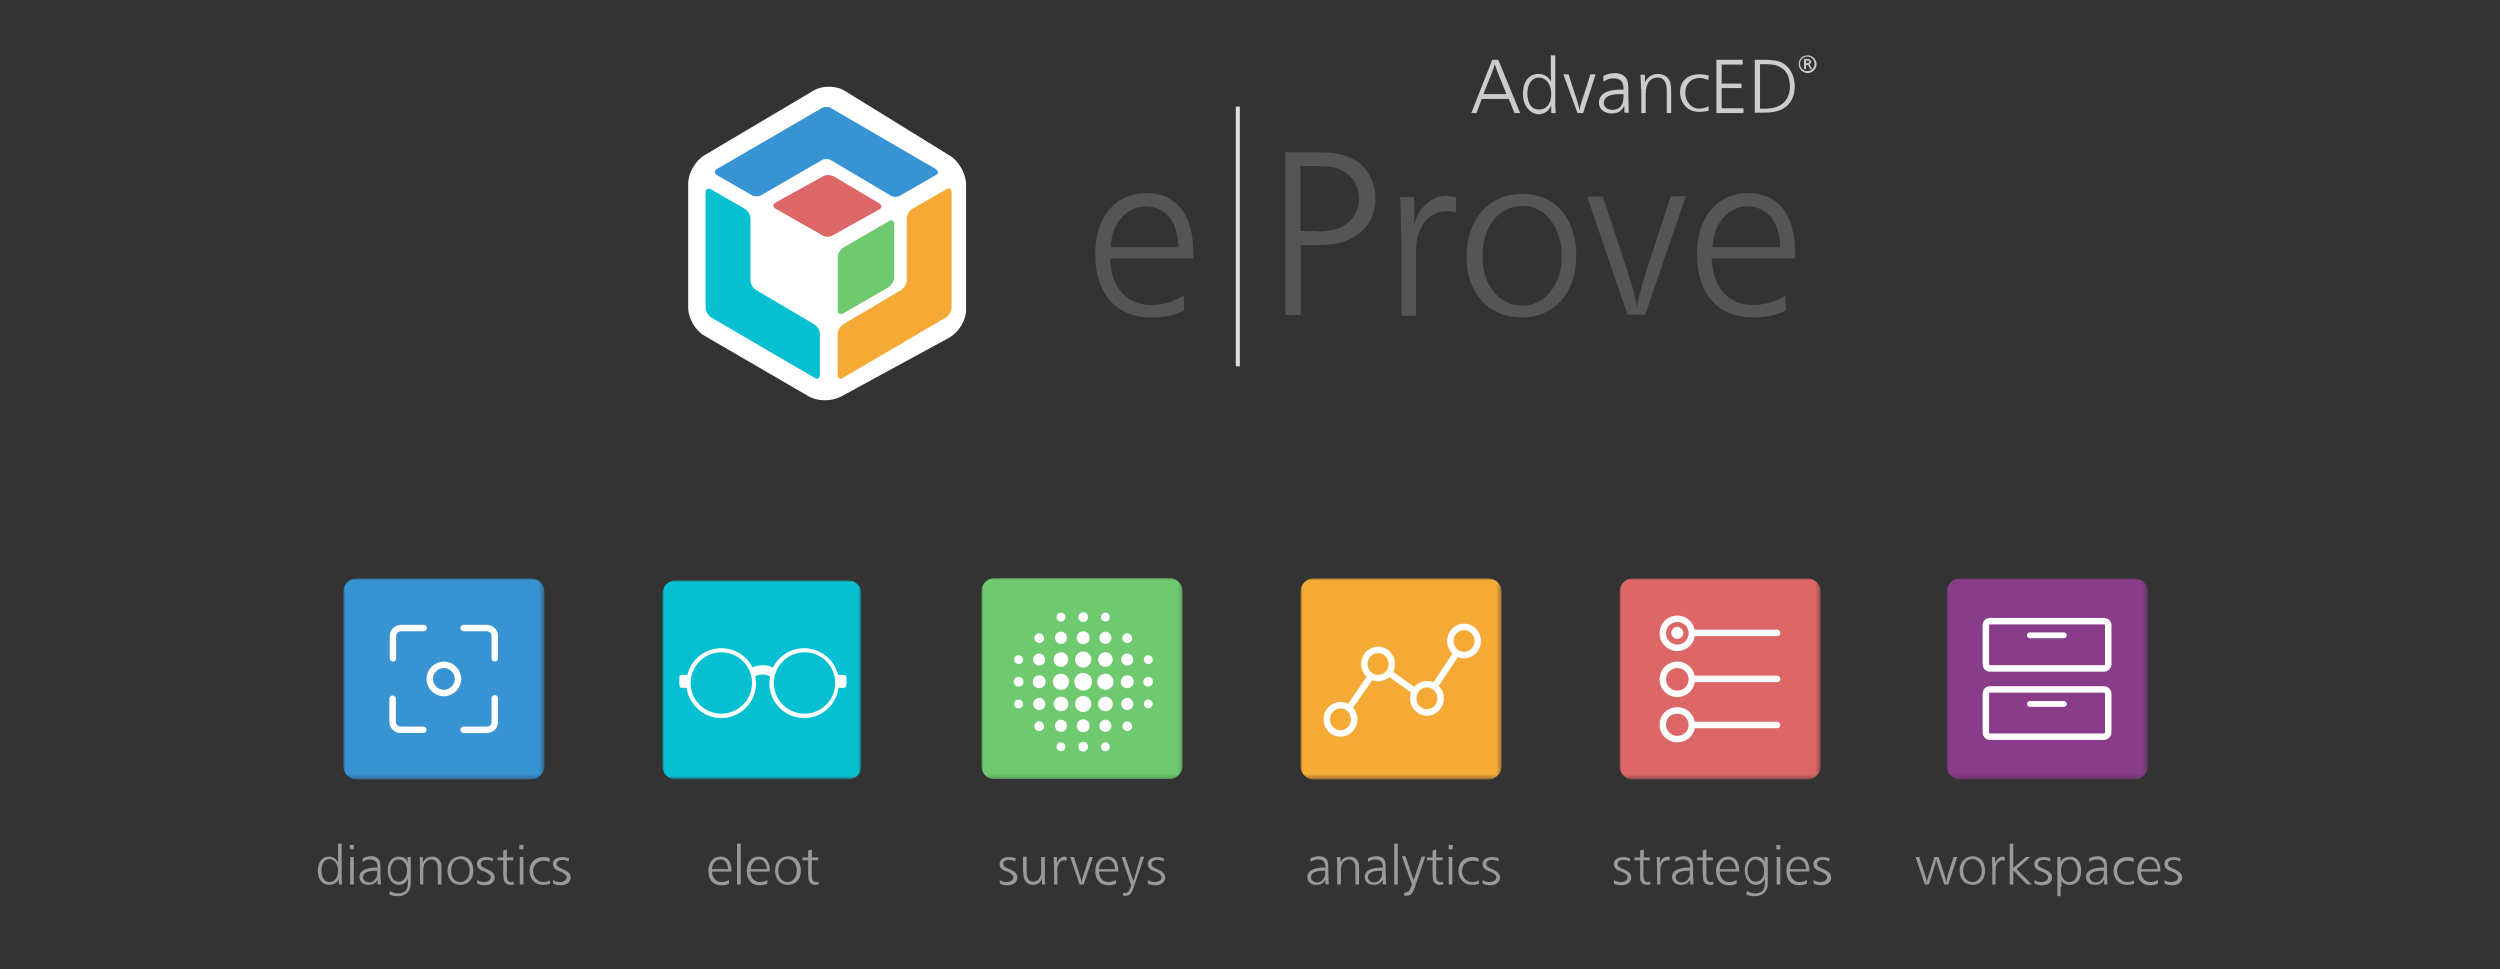 <?xml version="1.0" encoding="utf-8"?>
<!-- Generator: Adobe Illustrator 18.0.0, SVG Export Plug-In . SVG Version: 6.00 Build 0)  -->
<!DOCTYPE svg PUBLIC "-//W3C//DTD SVG 1.1//EN" "http://www.w3.org/Graphics/SVG/1.1/DTD/svg11.dtd">
<svg version="1.1" id="Layer_1" xmlns:sketch="http://www.bohemiancoding.com/sketch/ns"
	 xmlns="http://www.w3.org/2000/svg" xmlns:xlink="http://www.w3.org/1999/xlink" x="0px" y="0px" viewBox="0 31 619 240"
	 enable-background="new 0 31 619 240" xml:space="preserve">
<rect x="0" y="31" width="619" height="240" fill="#333333" stroke="none"/>
<title>Artboard 1 Copy</title>
<desc>Created with Sketch.</desc>
<g id="Page-4" sketch:type="MSPage">
	<g id="Artboard-1-Copy" sketch:type="MSArtboardGroup">
		
			<g id="Stroke-1-_x2B_-e-Prove-_x2B_-Path-647-_x2B_-Group-_x2B_-Group-Copy-_x2B_-Fill-1-_x2B_-Stroke-7-_x2B_-Fill-13" transform="translate(170, 44)" sketch:type="MSLayerGroup">
			
				<g id="Stroke-1-_x2B_-e-Prove-_x2B_-Path-647-_x2B_-Group" transform="translate(0.394, 8.013)" sketch:type="MSShapeGroup">
				<g id="Path-647-_x2B_-Group">
					<path id="Path-647" fill="#FFFFFF" d="M38.8,1.5c-2.2-1.4-5.7-1.4-7.9,0l-27,16C1.8,18.8,0,21.9,0,24.4v30.8
						c0,2.5,1.7,5.6,4,6.9l25.8,15c2.2,1.3,5.7,1.3,8,0.1l27-14.7c2.2-1.3,4-4.2,4-6.8V24.6c0-2.5-1.7-5.6-3.9-7L38.8,1.5L38.8,1.5z
						"/>
				</g>
			</g>
			<g id="Group-Copy" transform="translate(3.73, 13.454)" sketch:type="MSShapeGroup">
				<g id="Group" transform="translate(0.975, 0)">
					<path id="Fill-8-Copy" fill="#F4AA34" d="M48.5,45.3c0.7-0.5,1.3-1.5,1.3-2.3V27.6c0-0.8,0.6-1.8,1.3-2.3l8.5-4.9
						c0.7-0.5,1.3-0.1,1.3,0.8v28.6c0,0.8-0.6,1.8-1.3,2.3L34,67.1c-0.7,0.5-1.3,0.1-1.3-0.8V56.2c0-0.8,0.6-1.8,1.3-2.3L48.5,45.3"
						/>
					<path id="Fill-9-Copy" fill="#3793D2" d="M31.2,13.3c-0.7-0.5-2-0.5-2.6,0l-14.7,8.5c-0.7,0.5-2,0.5-2.6,0l-8.5-4.9
						c-0.7-0.5-0.7-1.1,0-1.5l25.8-15c0.7-0.5,2-0.5,2.6,0l25.8,15c0.7,0.5,0.7,1.1,0,1.5l-8.7,5c-0.7,0.5-2,0.5-2.6,0L31.2,13.3"/>
					<path id="Fill-10-Copy" fill="#DD6666" d="M29.1,17.2c0.7-0.5,2-0.3,2.6,0L43,23.9c0.7,0.5,0.7,1.1,0,1.5l-11.5,6.4
						c-0.7,0.5-2,0.5-2.6,0l-11.6-6.6c-0.7-0.5-0.7-1,0-1.5L29.1,17.2"/>
					<path id="Fill-11-Copy" fill="#6FC96F" d="M32.7,37.2c0-0.8,0.6-1.8,1.3-2.3l11.4-6.6c0.7-0.5,1.3-0.1,1.3,0.8v13.2
						c0,0.8-0.6,1.8-1.3,2.3L34,51.2c-0.7,0.3-1.3,0-1.3-0.8V37.2"/>
					<path id="Fill-12-Copy" fill="#06BFD1" d="M12.4,45.3c-0.7-0.5-1.3-1.5-1.3-2.3V27.6c0-0.8-0.6-1.8-1.3-2.3l-8.5-4.9
						C0.6,20,0,20.4,0,21.2v28.6c0,0.8,0.6,1.8,1.3,2.3l25.7,15c0.7,0.5,1.3,0.1,1.3-0.8V56.2c0-0.8-0.6-1.8-1.3-2.3L12.4,45.3"/>
				</g>
			</g>
			<g id="Fill-1-_x2B_-Stroke-7-_x2B_-Fill-13" transform="translate(100.984, 0)" sketch:type="MSShapeGroup">
				<path id="Fill-1" fill="#555555" d="M14,62.5c3,0,5.7-0.8,8.1-2.3l0.1,3.7c-2.6,1.3-5.2,1.7-8.1,1.7c-8.7,0-13.9-5.8-13.9-15.7
					c0-9.2,5-15.1,12.7-15.1c5.6,0,9.5,3.2,10.9,8.8c0.6,2.4,0.7,4,0.7,7.4H3.9C4.1,58.2,8,62.5,14,62.5L14,62.5L14,62.5z
					 M20.8,48.2c-0.1-2.5-0.5-3.9-1.1-5.5c-1.3-2.9-3.9-4.6-7-4.6c-3.2,0-6,1.9-7.6,5.3c-0.7,1.4-0.9,2.6-1.1,4.8H20.8L20.8,48.2z
					 M47.2,24.7h7.6c4.7,0,7.3,0.6,9.5,1.8c3.3,1.9,5.3,5.6,5.3,9.7c0,3.7-1.7,7-4.6,9c-2.6,1.8-5.3,2.5-10.2,2.5h-3.7v17.3h-3.8
					V24.7H47.2z M54.6,44.3c4.1,0,6.2-0.6,8.1-2.1c1.7-1.4,2.8-3.5,2.8-6c0-2.9-1.3-5.3-3.8-6.8c-1.6-0.9-3.4-1.3-7-1.3h-3.7v16.1
					h3.6V44.3z M76,47.5c0-1.9-0.2-8.7-0.3-11.7h3.4c0.1,1.9,0.1,2.4,0.1,3.1c0,1.4,0,2.3-0.1,3.8c0.8-2.3,1-2.9,1.8-3.8
					c1.7-2.2,3.8-3.4,6.2-3.4c0.7,0,1.3,0.1,2.4,0.3v3.8c-0.9-0.3-1.5-0.3-2.2-0.3c-3.3,0-5.7,1.8-7,5.4c-0.6,1.7-0.7,3-0.7,7.2
					v13.3H76V47.5L76,47.5z M106,35c8.1,0,13.3,6.1,13.3,15.3c0,9.2-5.4,15.3-13.5,15.3c-8.3,0-13.7-6.1-13.7-15.2
					C92.3,41.1,97.7,35,106,35L106,35z M105.9,62.7c5.6,0,9.8-5.2,9.8-12.2c0-7.2-4.1-12.5-9.6-12.5c-6,0-10,5-10,12.5
					C96,57.6,100.3,62.7,105.9,62.7L105.9,62.7z M122,35.7h3.9l3.6,10.9c3.7,11.2,4.4,13.3,4.8,16.5c0.5-3.1,1.7-7.2,4.8-16.6
					l3.6-10.9h3.7l-10,29.3H132L122,35.7L122,35.7z M163,62.5c3,0,5.7-0.8,8.1-2.3l0.1,3.7c-2.6,1.3-5.2,1.7-8.1,1.7
					c-8.7,0-13.9-5.8-13.9-15.7c0-9.2,5-15.1,12.7-15.1c5.6,0,9.5,3.2,10.9,8.8c0.6,2.4,0.7,4,0.7,7.4h-20.7
					C153.1,58.2,157,62.5,163,62.5L163,62.5z M169.8,48.2c-0.1-2.5-0.5-3.9-1.1-5.5c-1.3-2.9-3.9-4.6-7-4.6c-3.2,0-6,1.9-7.6,5.3
					c-0.7,1.4-0.9,2.6-1.1,4.8H169.8L169.8,48.2L169.8,48.2z"/>
				<path id="Stroke-7" fill="none" stroke="#DDDDDD" d="M35.5,13.4v64.3"/>
				<path id="Fill-13" fill="#CCCCCC" d="M98.5,1.8h1.5l5.4,13.2H104l-1.4-3.5h-6.7L94.6,15h-1.3L98.5,1.8L98.5,1.8L98.5,1.8z
					 M102,10.3l-2.4-6c-0.2-0.6-0.3-1-0.5-1.4C99,3.4,99,3.4,98.7,4.3l-2.4,6H102L102,10.3z M106.1,10.2c0-3,1.5-4.9,3.8-4.9
					c1.4,0,2.5,0.7,3.2,1.9c0-0.6-0.1-1.1-0.1-1.7V0.7h1.1v10.6c0,1.8,0,2.2,0.1,3.7h-1.1v-1.9c-0.5,1.3-1.7,2.2-3.2,2.2
					C107.8,15.1,106.1,13.2,106.1,10.2L106.1,10.2z M113.1,10.2c0-2.4-1.3-4-3.1-4c-1.6,0-2.8,1.5-2.8,3.9c0,2.5,1,4,2.8,4
					C112,14.2,113.1,12.6,113.1,10.2L113.1,10.2z M116.1,5.4h1.3l1.1,3.5c1.3,3.7,1.4,4.4,1.6,5.4c0.1-1,0.6-2.4,1.6-5.4l1.1-3.5
					h1.3L121,15h-1.4L116.1,5.4L116.1,5.4z M130.1,9.2h0.9c0-0.8,0-0.8-0.1-1.1c-0.2-1.1-1-1.7-2.3-1.7c-0.9,0-1.6,0.2-2.6,0.8V5.8
					c0.9-0.5,2-0.7,2.9-0.7c1.4,0,2.5,0.6,3,1.7c0.2,0.6,0.3,1.1,0.3,2.5V11c0,1.5,0.1,2.9,0.1,3.9h-1.1v-0.7v-1
					c-0.7,1.4-1.7,1.9-3.2,1.9c-1.8,0-3.1-1.1-3.1-2.7C125,10.3,126.8,9.2,130.1,9.2L130.1,9.2z M128.2,14.2c1.3,0,2.3-0.7,2.6-1.8
					c0.1-0.5,0.2-1,0.2-1.8v-0.3h-0.3h-0.5c-2.8,0-4.1,0.8-4.1,2.3C126.1,13.4,127,14.2,128.2,14.2L128.2,14.2z M135.3,9V7.9
					c0-0.2-0.1-1.7-0.1-2.4h1.1v1.1v0.8c0.6-1.3,1.8-2.1,3.2-2.1s2.5,0.7,3,1.9c0.2,0.6,0.3,1.3,0.3,3v4.8h-1.1v-4.9
					c0-1.6-0.1-2.2-0.3-2.6c-0.3-0.8-1-1.3-2-1.3c-1,0-2,0.6-2.4,1.5c-0.3,0.7-0.5,1.3-0.5,2.4V15h-1.1V9H135.3z M149.8,5.4
					c0.8,0,1.5,0.1,2.3,0.3l-0.1,1.1c-0.8-0.3-1.4-0.5-2.1-0.5c-2.2,0-3.6,1.5-3.6,3.7s1.5,3.9,3.4,3.9c0.8,0,1.6-0.2,2.3-0.6
					l0.1,1.1c-0.7,0.2-1.5,0.3-2.4,0.3c-2.8,0-4.7-2.1-4.7-4.9S146.9,5.4,149.8,5.4L149.8,5.4z M154.1,1.8h6.4V3h-5.2v4.7h4.9v1.1
					h-4.9v5h5.4V15h-6.7V1.8L154.1,1.8z M163.6,1.8h1.8c2.8,0,3.9,0.2,5,0.8c1.8,1,3,3.2,3,5.8c0,2.4-1,4.5-2.9,5.5
					c-1.1,0.7-2.8,1-4.9,1h-2.1V1.8L163.6,1.8z M166.2,13.9c3.8,0,6-2.1,6-5.5c0-2.2-0.8-3.9-2.3-4.7c-0.9-0.6-2-0.8-3.8-0.8h-1.3
					v11H166.2L166.2,13.9z M176.6,0.7c1.1,0,2.2,0.9,2.2,2.2c0,1.1-1,2.2-2.2,2.2c-1.1,0-2.2-0.9-2.2-2.1
					C174.3,1.6,175.3,0.7,176.6,0.7L176.6,0.7z M176.5,4.6c1,0,1.8-0.8,1.8-1.8s-0.8-1.8-1.8-1.8s-1.8,0.8-1.8,1.8
					S175.5,4.6,176.5,4.6L176.5,4.6L176.5,4.6z M175.7,1.6h0.7c0.3,0,0.5,0,0.6,0.1c0.2,0.1,0.5,0.3,0.5,0.6c0,0.2-0.2,0.5-0.5,0.6
					c0.1,0,0.2,0.1,0.2,0.3l0.5,0.9h-0.5l-0.3-0.7c-0.1-0.2-0.2-0.3-0.5-0.3h-0.2v1h-0.5V1.6L175.7,1.6L175.7,1.6z M176.4,2.6
					c0.5,0,0.6-0.1,0.6-0.3c0-0.2-0.1-0.3-0.6-0.3h-0.2v0.7H176.4L176.4,2.6L176.4,2.6z"/>
			</g>
		</g>
		<g id="Page-1" transform="translate(85, 174)" sketch:type="MSLayerGroup">
			<g id="Group-3">
				<g id="Clip-2">
				</g>
				<defs>
					<filter id="Adobe_OpacityMaskFilter" filterUnits="userSpaceOnUse" x="0" y="0.2" width="49.8" height="49.8">
						<feColorMatrix  type="matrix" values="1 0 0 0 0  0 1 0 0 0  0 0 1 0 0  0 0 0 1 0"/>
					</filter>
				</defs>
				<mask maskUnits="userSpaceOnUse" x="0" y="0.2" width="49.8" height="49.8" id="mask-2">
					<g filter="url(#Adobe_OpacityMaskFilter)">
						<path id="path-1" fill="#FFFFFF" d="M0,0.2h49.8V50H0"/>
					</g>
				</mask>
				<path id="Fill-1_1_" sketch:type="MSShapeGroup" mask="url(#mask-2)" fill="#3793D2" d="M3.3,0.2h43.2c1.8,0,3.3,1.5,3.3,3.3
					v43.2c0,1.8-1.5,3.3-3.3,3.3H3.3C1.5,50,0,48.5,0,46.7V3.5C0,1.7,1.5,0.2,3.3,0.2"/>
			</g>
			<path id="Stroke-4" sketch:type="MSShapeGroup" fill="none" stroke="#FFFFFF" stroke-width="1.598" d="M28.4,25.1
				c0,1.9-1.6,3.5-3.5,3.5s-3.5-1.6-3.5-3.5c0-1.9,1.6-3.5,3.5-3.5S28.4,23.2,28.4,25.1L28.4,25.1z"/>
			<path id="Stroke-6" sketch:type="MSShapeGroup" fill="none" stroke="#FFFFFF" stroke-width="1.598" stroke-linecap="round" d="
				M12.3,20v-5.5c0-1.1,0.9-2,2-2h5.6"/>
			<path id="Stroke-8" sketch:type="MSShapeGroup" fill="none" stroke="#FFFFFF" stroke-width="1.598" stroke-linecap="round" d="
				M19.8,37.7h-5.6c-1.1,0-2-0.9-2-2V30"/>
			<path id="Stroke-10" sketch:type="MSShapeGroup" fill="none" stroke="#FFFFFF" stroke-width="1.598" stroke-linecap="round" d="
				M37.5,29.9v5.8c0,1.3-0.9,2-2,2h-5.7"/>
			<path id="Stroke-12" sketch:type="MSShapeGroup" fill="none" stroke="#FFFFFF" stroke-width="1.598" stroke-linecap="round" d="
				M29.8,12.5h5.7c1.1,0,2,0.9,2,1.8V20"/>
		</g>
		<g id="Page-1_1_" transform="translate(164, 174)" sketch:type="MSLayerGroup">
			<g id="Group-3_1_">
				<g id="Clip-2_1_">
				</g>
				<defs>
					<filter id="Adobe_OpacityMaskFilter_1_" filterUnits="userSpaceOnUse" x="0" y="0.7" width="49.3" height="49.3">
						<feColorMatrix  type="matrix" values="1 0 0 0 0  0 1 0 0 0  0 0 1 0 0  0 0 0 1 0"/>
					</filter>
				</defs>
				<mask maskUnits="userSpaceOnUse" x="0" y="0.7" width="49.3" height="49.3" id="mask-4">
					<g filter="url(#Adobe_OpacityMaskFilter_1_)">
						<path id="path-3" fill="#FFFFFF" d="M0,0.7h49.3V50H0"/>
					</g>
				</mask>
				<path id="Fill-1_2_" sketch:type="MSShapeGroup" mask="url(#mask-4)" fill="#06BFD1" d="M3.3,0.7H46c1.8,0,3.3,1.5,3.3,3.3v42.7
					c0,1.8-1.5,3.3-3.3,3.3H3.3C1.5,50,0,48.5,0,46.7V4C0,2.2,1.5,0.7,3.3,0.7"/>
			</g>
			<path id="Fill-4" sketch:type="MSShapeGroup" fill="#FFFFFF" d="M35.2,18.5c4.2,0,7.6,3.4,7.6,7.6c0,4.2-3.4,7.6-7.6,7.6
				c-4.2,0-7.6-3.4-7.6-7.6C27.6,22,31,18.5,35.2,18.5 M14.6,18.5c4.2,0,7.6,3.4,7.6,7.6c0,4.2-3.4,7.6-7.6,7.6
				c-4.2,0-7.6-3.4-7.6-7.6C7,22,10.4,18.5,14.6,18.5 M14.6,34.8c4.7,0,8.6-3.9,8.6-8.6c0-0.6-0.1-1.2-0.2-1.8
				c0.3-0.1,1.1-0.4,2-0.4c0.6,0,1.4,0.3,1.7,0.5l0,0c-0.1,0.6-0.2,1.1-0.2,1.7c0,4.8,3.9,8.6,8.6,8.6c4.4,0,8-3.3,8.5-7.5H45
				c0.6,0,0.6-0.7,0.6-1.6c0-0.9,0-1.6-0.6-1.6h-1.5c-0.9-3.8-4.3-6.6-8.4-6.6c-3.4,0-6.3,1.9-7.7,4.8C27,22,26,21.7,25.1,21.7
				c-1.3,0-2.3,0.3-2.8,0.5c-1.4-2.8-4.3-4.7-7.7-4.7c-4.1,0-7.5,2.8-8.4,6.6H4.7c-0.6,0-0.5,0.7-0.5,1.6c0,0.9,0,1.6,0.5,1.6H6
				C6.6,31.5,10.2,34.8,14.6,34.8"/>
		</g>
		<g id="Page-1_2_" transform="translate(243, 174)" sketch:type="MSLayerGroup">
			<g id="Group-3_2_">
				<g id="Clip-2_2_">
				</g>
				<defs>
					<filter id="Adobe_OpacityMaskFilter_2_" filterUnits="userSpaceOnUse" x="0" y="0.1" width="49.9" height="49.9">
						<feColorMatrix  type="matrix" values="1 0 0 0 0  0 1 0 0 0  0 0 1 0 0  0 0 0 1 0"/>
					</filter>
				</defs>
				<mask maskUnits="userSpaceOnUse" x="0" y="0.1" width="49.9" height="49.9" id="mask-6">
					<g filter="url(#Adobe_OpacityMaskFilter_2_)">
						<path id="path-5" fill="#FFFFFF" d="M0,0.1h49.9V50H0"/>
					</g>
				</mask>
				<path id="Fill-1_3_" sketch:type="MSShapeGroup" mask="url(#mask-6)" fill="#6FC96F" d="M3.3,0.1h43.2c1.8,0,3.3,1.5,3.3,3.3
					v43.2c0,1.8-1.5,3.3-3.3,3.3H3.3C1.5,50,0,48.5,0,46.7V3.4C0,1.6,1.5,0.1,3.3,0.1"/>
			</g>
			<path id="Fill-4_1_" sketch:type="MSShapeGroup" fill="#FFFFFF" d="M14.3,16.2c-0.7,0-1.2-0.6-1.2-1.2c0-0.7,0.6-1.2,1.2-1.2
				s1.2,0.6,1.2,1.2C15.6,15.6,15,16.2,14.3,16.2 M30.7,16.4c-0.8,0-1.5-0.7-1.5-1.5c0-0.8,0.7-1.5,1.5-1.5c0.8,0,1.5,0.7,1.5,1.5
				C32.2,15.8,31.5,16.4,30.7,16.4 M14.3,21.8c-0.8,0-1.5-0.7-1.5-1.5c0-0.8,0.7-1.5,1.5-1.5c0.8,0,1.5,0.7,1.5,1.5
				C15.8,21.2,15.2,21.8,14.3,21.8 M14.3,32.8c-0.8,0-1.5-0.7-1.5-1.5c0-0.8,0.7-1.5,1.5-1.5c0.8,0,1.5,0.7,1.5,1.5
				C15.8,32.2,15.2,32.8,14.3,32.8 M19.7,38.2c-0.8,0-1.5-0.7-1.5-1.5c0-0.8,0.7-1.5,1.5-1.5c0.8,0,1.5,0.7,1.5,1.5
				C21.2,37.5,20.5,38.2,19.7,38.2 M30.7,38.2c-0.8,0-1.5-0.7-1.5-1.5c0-0.8,0.7-1.5,1.5-1.5c0.8,0,1.5,0.7,1.5,1.5
				C32.2,37.5,31.5,38.2,30.7,38.2 M36.1,21.8c-0.8,0-1.5-0.7-1.5-1.5c0-0.8,0.7-1.5,1.5-1.5c0.8,0,1.5,0.7,1.5,1.5
				C37.6,21.2,36.9,21.8,36.1,21.8 M36.1,32.8c-0.8,0-1.5-0.7-1.5-1.5c0-0.8,0.7-1.5,1.5-1.5c0.8,0,1.5,0.7,1.5,1.5
				C37.6,32.2,36.9,32.8,36.1,32.8 M25.2,16.5c-0.9,0-1.6-0.7-1.6-1.6c0-0.9,0.7-1.6,1.6-1.6c0.9,0,1.6,0.7,1.6,1.6
				C26.8,15.8,26.1,16.5,25.2,16.5 M25.2,38.3c-0.9,0-1.6-0.7-1.6-1.6c0-0.9,0.7-1.6,1.6-1.6c0.9,0,1.6,0.7,1.6,1.6
				C26.8,37.6,26.1,38.3,25.2,38.3 M36.1,27.4c-0.9,0-1.6-0.7-1.6-1.6c0-0.9,0.7-1.6,1.6-1.6c0.9,0,1.6,0.7,1.6,1.6
				C37.7,26.7,37,27.4,36.1,27.4 M14.3,27.4c-0.9,0-1.6-0.7-1.6-1.6c0-0.9,0.7-1.6,1.6-1.6c0.9,0,1.6,0.7,1.6,1.6
				C15.9,26.7,15.2,27.4,14.3,27.4 M19.7,33.1c-1,0-1.8-0.8-1.8-1.8c0-1,0.8-1.8,1.8-1.8c1,0,1.8,0.8,1.8,1.8
				C21.5,32.3,20.7,33.1,19.7,33.1 M30.7,22.1c-1,0-1.8-0.8-1.8-1.8c0-1,0.8-1.8,1.8-1.8c1,0,1.8,0.8,1.8,1.8
				C32.5,21.3,31.7,22.1,30.7,22.1 M25.2,22.3c-1.1,0-2-0.9-2-2c0-1.1,0.9-2,2-2c1.1,0,2,0.9,2,2C27.2,21.4,26.3,22.3,25.2,22.3
				 M19.7,27.8c-1.1,0-2-0.9-2-2c0-1.1,0.9-2,2-2c1.1,0,2,0.9,2,2C21.7,26.9,20.8,27.8,19.7,27.8 M25.2,33.3c-1.1,0-2-0.9-2-2
				s0.9-2,2-2c1.1,0,2,0.9,2,2S26.3,33.3,25.2,33.3 M30.7,27.8c-1.1,0-2-0.9-2-2c0-1.1,0.9-2,2-2c1.1,0,2,0.9,2,2
				C32.7,26.9,31.8,27.8,30.7,27.8 M25.2,28C24,28,23,27,23,25.8c0-1.2,1-2.2,2.2-2.2s2.2,1,2.2,2.2C27.4,27,26.4,28,25.2,28
				 M19.7,43c-0.6,0-1.1-0.5-1.1-1.1c0-0.6,0.5-1.1,1.1-1.1c0.6,0,1.1,0.5,1.1,1.1C20.8,42.5,20.3,43,19.7,43 M30.7,43
				c-0.6,0-1.1-0.5-1.1-1.1c0-0.6,0.5-1.1,1.1-1.1c0.6,0,1.1,0.5,1.1,1.1C31.8,42.5,31.3,43,30.7,43 M36.1,38
				c-0.7,0-1.2-0.6-1.2-1.2c0-0.7,0.6-1.2,1.2-1.2s1.2,0.6,1.2,1.2C37.4,37.4,36.8,38,36.1,38 M14.3,38c-0.7,0-1.2-0.6-1.2-1.2
				c0-0.7,0.6-1.2,1.2-1.2s1.2,0.6,1.2,1.2C15.6,37.4,15,38,14.3,38 M9.2,27C8.5,27,8,26.5,8,25.8c0-0.7,0.5-1.2,1.2-1.2
				c0.7,0,1.2,0.5,1.2,1.2C10.4,26.5,9.9,27,9.2,27 M19.7,16.4c-0.8,0-1.5-0.7-1.5-1.5c0-0.8,0.7-1.5,1.5-1.5c0.8,0,1.5,0.7,1.5,1.5
				C21.2,15.8,20.5,16.4,19.7,16.4 M41.3,27c-0.7,0-1.2-0.5-1.2-1.2c0-0.7,0.5-1.2,1.2-1.2c0.7,0,1.2,0.5,1.2,1.2
				C42.4,26.5,41.9,27,41.3,27 M9.2,21.4c-0.6,0-1.1-0.5-1.1-1.1c0-0.6,0.5-1.1,1.1-1.1c0.6,0,1.1,0.5,1.1,1.1
				C10.3,21,9.8,21.4,9.2,21.4 M9.2,32.4c-0.6,0-1.1-0.5-1.1-1.1s0.5-1.1,1.1-1.1c0.6,0,1.1,0.5,1.1,1.1S9.8,32.4,9.2,32.4
				 M19.7,10.9c-0.6,0-1.1-0.5-1.1-1.1c0-0.6,0.5-1.1,1.1-1.1c0.6,0,1.1,0.5,1.1,1.1C20.8,10.4,20.3,10.9,19.7,10.9 M30.7,10.9
				c-0.6,0-1.1-0.5-1.1-1.1c0-0.6,0.5-1.1,1.1-1.1c0.6,0,1.1,0.5,1.1,1.1C31.8,10.4,31.3,10.9,30.7,10.9 M19.7,22.1
				c-1,0-1.8-0.8-1.8-1.8c0-1,0.8-1.8,1.8-1.8c1,0,1.8,0.8,1.8,1.8C21.5,21.3,20.7,22.1,19.7,22.1 M41.3,21.4
				c-0.6,0-1.1-0.5-1.1-1.1c0-0.6,0.5-1.1,1.1-1.1c0.6,0,1.1,0.5,1.1,1.1C42.4,21,41.9,21.4,41.3,21.4 M41.3,32.4
				c-0.6,0-1.1-0.5-1.1-1.1s0.5-1.1,1.1-1.1c0.6,0,1.1,0.5,1.1,1.1S41.9,32.4,41.3,32.4 M25.2,11c-0.7,0-1.2-0.5-1.2-1.2
				c0-0.7,0.5-1.2,1.2-1.2c0.7,0,1.2,0.5,1.2,1.2C26.4,10.5,25.9,11,25.2,11 M25.2,43.1c-0.7,0-1.2-0.5-1.2-1.2
				c0-0.7,0.5-1.2,1.2-1.2c0.7,0,1.2,0.5,1.2,1.2C26.4,42.5,25.9,43.1,25.2,43.1 M36.1,16.2c-0.7,0-1.2-0.6-1.2-1.2
				c0-0.7,0.6-1.2,1.2-1.2s1.2,0.6,1.2,1.2C37.4,15.6,36.8,16.2,36.1,16.2 M30.7,33.1c-1,0-1.8-0.8-1.8-1.8c0-1,0.8-1.8,1.8-1.8
				c1,0,1.8,0.8,1.8,1.8C32.5,32.3,31.7,33.1,30.7,33.1"/>
		</g>
		<g id="Page-1_3_" transform="translate(322, 174)" sketch:type="MSLayerGroup">
			<g id="Group-3_3_">
				<g id="Clip-2_3_">
				</g>
				<defs>
					<filter id="Adobe_OpacityMaskFilter_3_" filterUnits="userSpaceOnUse" x="0" y="0.2" width="49.8" height="49.8">
						<feColorMatrix  type="matrix" values="1 0 0 0 0  0 1 0 0 0  0 0 1 0 0  0 0 0 1 0"/>
					</filter>
				</defs>
				<mask maskUnits="userSpaceOnUse" x="0" y="0.2" width="49.8" height="49.8" id="mask-8">
					<g filter="url(#Adobe_OpacityMaskFilter_3_)">
						<path id="path-7" fill="#FFFFFF" d="M0,0.2h49.8V50H0"/>
					</g>
				</mask>
				<path id="Fill-1_4_" sketch:type="MSShapeGroup" mask="url(#mask-8)" fill="#F4AA34" d="M3.3,0.2h43.2c1.8,0,3.3,1.5,3.3,3.3
					v43.2c0,1.8-1.5,3.3-3.3,3.3H3.3C1.5,50,0,48.5,0,46.7V3.5C0,1.7,1.5,0.2,3.3,0.2"/>
			</g>
			<path id="Stroke-4_1_" sketch:type="MSShapeGroup" fill="none" stroke="#FFFFFF" stroke-width="1.598" d="M21.9,23.6l6.5,4.6
				L21.9,23.6z M38.6,18.8l-5.5,8.3L38.6,18.8z M17.5,24.4L12,32.3L17.5,24.4z M13.3,35.1c0-1.9-1.5-3.5-3.4-3.5
				c-1.9,0-3.4,1.6-3.4,3.5c0,1.9,1.5,3.5,3.4,3.5C11.8,38.6,13.3,37,13.3,35.1L13.3,35.1z M22.6,21.4c0-1.9-1.5-3.5-3.4-3.5
				c-1.9,0-3.4,1.6-3.4,3.5c0,1.9,1.5,3.5,3.4,3.5C21.1,24.9,22.6,23.4,22.6,21.4L22.6,21.4z M43.9,15.7c0-1.9-1.5-3.5-3.4-3.5
				c-1.9,0-3.4,1.6-3.4,3.5c0,1.9,1.5,3.5,3.4,3.5C42.4,19.2,43.9,17.6,43.9,15.7L43.9,15.7z M34.7,29.9c0-1.9-1.5-3.5-3.4-3.5
				c-1.9,0-3.4,1.6-3.4,3.5s1.5,3.5,3.4,3.5C33.2,33.4,34.7,31.9,34.7,29.9L34.7,29.9z"/>
		</g>
		<g id="Page-1_4_" transform="translate(401, 174)" sketch:type="MSLayerGroup">
			<g id="Group-3_4_">
				<g id="Clip-2_4_">
				</g>
				<defs>
					<filter id="Adobe_OpacityMaskFilter_4_" filterUnits="userSpaceOnUse" x="0" y="0.2" width="49.8" height="49.8">
						<feColorMatrix  type="matrix" values="1 0 0 0 0  0 1 0 0 0  0 0 1 0 0  0 0 0 1 0"/>
					</filter>
				</defs>
				<mask maskUnits="userSpaceOnUse" x="0" y="0.2" width="49.8" height="49.8" id="mask-10">
					<g filter="url(#Adobe_OpacityMaskFilter_4_)">
						<path id="path-9" fill="#FFFFFF" d="M0,0.2h49.8V50H0"/>
					</g>
				</mask>
				<path id="Fill-1_5_" sketch:type="MSShapeGroup" mask="url(#mask-10)" fill="#DD6666" d="M3.3,0.2h43.2c1.8,0,3.3,1.5,3.3,3.3
					v43.2c0,1.8-1.5,3.3-3.3,3.3H3.3C1.5,50,0,48.5,0,46.7V3.5C0,1.7,1.5,0.2,3.3,0.2"/>
			</g>
			<path id="Stroke-4_2_" sketch:type="MSShapeGroup" fill="none" stroke="#FFFFFF" stroke-width="1.6" d="M14.3,10.2
				c2,0,3.6,1.6,3.6,3.6s-1.6,3.6-3.6,3.6s-3.6-1.6-3.6-3.6S12.3,10.2,14.3,10.2L14.3,10.2z"/>
			<path id="Fill-6" sketch:type="MSShapeGroup" fill="#FFFFFF" d="M15.8,13.7c0,0.8-0.7,1.5-1.5,1.5c-0.8,0-1.5-0.7-1.5-1.5
				s0.7-1.5,1.5-1.5C15.1,12.3,15.8,12.9,15.8,13.7"/>
			<path id="Stroke-8_1_" sketch:type="MSShapeGroup" fill="none" stroke="#FFFFFF" stroke-width="1.6" stroke-linecap="round" d="
				M39,13.7H18"/>
			<path id="Stroke-10_1_" sketch:type="MSShapeGroup" fill="none" stroke="#FFFFFF" stroke-width="1.6" d="M14.3,21.6
				c2,0,3.6,1.6,3.6,3.6s-1.6,3.6-3.6,3.6s-3.6-1.6-3.6-3.6S12.3,21.6,14.3,21.6L14.3,21.6z"/>
			<path id="Stroke-12_1_" sketch:type="MSShapeGroup" fill="none" stroke="#FFFFFF" stroke-width="1.6" stroke-linecap="round" d="
				M39,25.1H18"/>
			<path id="Stroke-14" sketch:type="MSShapeGroup" fill="none" stroke="#FFFFFF" stroke-width="1.6" d="M14.3,32.9
				c2,0,3.6,1.6,3.6,3.6S16.3,40,14.3,40s-3.6-1.6-3.6-3.6S12.3,32.9,14.3,32.9L14.3,32.9z"/>
			<path id="Stroke-16" sketch:type="MSShapeGroup" fill="none" stroke="#FFFFFF" stroke-width="1.6" stroke-linecap="round" d="
				M39,36.5H18"/>
		</g>
		<g id="Page-1_5_" transform="translate(482, 174)" sketch:type="MSLayerGroup">
			<g id="Group-3_5_">
				<g id="Clip-2_5_">
				</g>
				<defs>
					<filter id="Adobe_OpacityMaskFilter_5_" filterUnits="userSpaceOnUse" x="0" y="0.2" width="49.8" height="49.8">
						<feColorMatrix  type="matrix" values="1 0 0 0 0  0 1 0 0 0  0 0 1 0 0  0 0 0 1 0"/>
					</filter>
				</defs>
				<mask maskUnits="userSpaceOnUse" x="0" y="0.2" width="49.8" height="49.8" id="mask-12">
					<g filter="url(#Adobe_OpacityMaskFilter_5_)">
						<path id="path-11" fill="#FFFFFF" d="M0,0.2h49.8V50H0"/>
					</g>
				</mask>
				<path id="Fill-1_6_" sketch:type="MSShapeGroup" mask="url(#mask-12)" fill="#883C8A" d="M3.3,0.2h43.2c1.8,0,3.3,1.5,3.3,3.3
					v43.2c0,1.8-1.5,3.3-3.3,3.3H3.3C1.5,50,0,48.5,0,46.7V3.5C0,1.7,1.5,0.2,3.3,0.2"/>
			</g>
			<path id="Stroke-4_3_" sketch:type="MSShapeGroup" fill="none" stroke="#FFFFFF" stroke-width="1.6" d="M40,38.4c0,0.5-0.5,1-1,1
				H10.7c-0.6,0-1-0.5-1-1v-9.7c0-0.5,0.4-1,1-1H39c0.5,0,1,0.5,1,1V38.4L40,38.4z"/>
			
				<path id="Stroke-6_1_" sketch:type="MSShapeGroup" fill="none" stroke="#FFFFFF" stroke-width="1.442" stroke-linecap="round" d="
				M29,31.3h-8.4"/>
			<path id="Stroke-8_2_" sketch:type="MSShapeGroup" fill="none" stroke="#FFFFFF" stroke-width="1.6" d="M40,21.5c0,0.5-0.5,1-1,1
				H10.7c-0.6,0-1-0.5-1-1v-9.7c0-0.6,0.4-1,1-1H39c0.5,0,1,0.4,1,1V21.5L40,21.5z"/>
			
				<path id="Stroke-10_2_" sketch:type="MSShapeGroup" fill="none" stroke="#FFFFFF" stroke-width="1.442" stroke-linecap="round" d="
				M29,14.3h-8.4"/>
		</g>
		<path id="diagnostics" sketch:type="MSShapeGroup" fill="#999999" d="M81.6,250.1c1,0,2-0.6,2.3-1.5c0,0.7,0,1.1,0,1.4h0.8
			c-0.1-1.1-0.1-1.3-0.1-2.6v-7.5h-0.9v3.4c0,0.4,0,0.8,0,1.2c-0.5-0.9-1.3-1.4-2.3-1.4c-1.6,0-2.7,1.4-2.7,3.5
			C78.7,248.7,79.8,250.1,81.6,250.1L81.6,250.1z M81.6,249.4c-1.2,0-2-1.1-2-2.9c0-1.7,0.8-2.8,1.9-2.8c1.3,0,2.2,1.2,2.2,2.8
			C83.7,248.3,82.9,249.4,81.6,249.4L81.6,249.4z M86.6,241.3h1v-1.1h-1V241.3z M86.7,250h0.9v-6.8h-0.9V250z M89,248.1
			c0,1.2,0.9,2,2.2,2c1.1,0,1.8-0.4,2.3-1.3c0,0.3,0,0.5,0,0.7c0,0.2,0,0.3,0,0.5h0.8c0-0.8-0.1-1.7-0.1-2.8l0-1.2
			c0-1-0.1-1.4-0.2-1.8c-0.3-0.8-1.1-1.2-2.1-1.2c-0.7,0-1.4,0.2-2.1,0.5l0,0.9c0.7-0.4,1.2-0.6,1.9-0.6c0.9,0,1.5,0.4,1.7,1.2
			c0.1,0.3,0.1,0.3,0.1,0.8c-0.3,0-0.4,0-0.6,0C90.3,245.9,89,246.7,89,248.1L89,248.1z M89.9,248.2c0-1,1-1.6,3-1.6h0.3
			c0.1,0,0.2,0,0.2,0v0.3c0,0.6,0,0.9-0.2,1.3c-0.3,0.8-1,1.3-1.9,1.3C90.5,249.4,89.9,248.9,89.9,248.2L89.9,248.2z M96.5,251.6
			l-0.1,0.9c0.8,0.3,1.4,0.4,2.1,0.4c0.9,0,1.7-0.3,2.3-0.8c0.6-0.6,0.9-1.3,0.9-2.5v-0.9l0-5.5h-0.8c0,0.6,0,0.8,0.1,1.3
			c-0.2-0.3-0.3-0.5-0.4-0.7c-0.4-0.5-1.1-0.7-1.8-0.7c-1.7,0-2.8,1.3-2.8,3.4c0,2.1,1.2,3.6,2.8,3.6c1,0,1.9-0.7,2.2-1.6
			c0,0.2,0,0.3,0,0.6c0,1.3-0.1,1.6-0.3,2c-0.3,0.7-1.1,1.1-2.1,1.1C97.8,252.2,97.2,252,96.5,251.6L96.5,251.6z M98.7,249.3
			c-1.2,0-2-1.1-2-2.8c0-1.6,0.8-2.7,2-2.7c0.6,0,1.2,0.4,1.6,0.9c0.3,0.5,0.5,1.1,0.5,1.8C100.8,248.2,99.9,249.3,98.7,249.3
			L98.7,249.3z M103.9,250h0.9v-3.4c0-0.9,0.1-1.3,0.3-1.7c0.4-0.7,1-1.1,1.7-1.1c0.6,0,1.1,0.3,1.4,0.9c0.2,0.4,0.2,0.7,0.2,1.9
			v3.4h0.9v-3.4c0-1.2,0-1.6-0.2-2.1c-0.3-0.9-1.1-1.4-2.1-1.4c-1,0-1.9,0.5-2.3,1.5c0-0.2,0-0.3,0-0.6c0-0.2,0-0.4,0-0.8h-0.8
			c0,0.5,0.1,1.5,0.1,1.7c0,0,0,0.1,0,0.8V250z M110.8,246.6c0,2.1,1.3,3.5,3.2,3.5c1.9,0,3.2-1.4,3.2-3.5c0-2.2-1.2-3.6-3.1-3.6
			C112.1,243.1,110.8,244.4,110.8,246.6L110.8,246.6z M111.7,246.6c0-1.7,0.9-2.9,2.3-2.9c1.3,0,2.3,1.2,2.3,2.9
			c0,1.6-1,2.8-2.3,2.8C112.7,249.5,111.7,248.3,111.7,246.6L111.7,246.6z M118.2,249.8c0.6,0.3,1.2,0.4,1.8,0.4
			c1.5,0,2.5-0.8,2.5-1.9c0-0.9-0.5-1.4-1.7-2l-0.7-0.3c-0.8-0.4-1.1-0.6-1.1-1.1c0-0.6,0.6-1,1.4-1c0.5,0,1,0.1,1.6,0.4l0.1-0.8
			c-0.7-0.2-1.1-0.3-1.7-0.3c-1.4,0-2.3,0.7-2.3,1.7c0,0.5,0.2,1,0.6,1.3c0.2,0.2,0.4,0.3,1,0.5l0.7,0.3c0.7,0.4,1.1,0.7,1.1,1.2
			c0,0.7-0.7,1.2-1.7,1.2c-0.5,0-1-0.1-1.7-0.5L118.2,249.8z M124.9,249.3c0.3,0.5,0.8,0.8,1.5,0.8c0.3,0,0.5,0,0.8-0.1l0-0.7
			c-0.3,0.1-0.4,0.1-0.6,0.1c-0.4,0-0.7-0.2-0.9-0.5c-0.1-0.3-0.2-0.4-0.2-1.5v-3.4h1.6v-0.7h-1.6v-2l-0.9,0.3v1.7h-1.4v0.7h1.4v3.4
			C124.7,248.8,124.7,248.9,124.9,249.3L124.9,249.3z M128.6,241.3h1v-1.1h-1V241.3z M128.7,250h0.9v-6.8h-0.9V250z M131.1,246.6
			c0,2,1.4,3.5,3.3,3.5c0.7,0,1.3-0.1,1.8-0.3l-0.1-0.8c-0.5,0.3-1,0.4-1.6,0.4c-1.4,0-2.5-1.2-2.5-2.7c0-1.5,1.1-2.6,2.6-2.6
			c0.5,0,1,0.1,1.5,0.3l0-0.9c-0.5-0.2-1-0.3-1.6-0.3C132.5,243.2,131.1,244.6,131.1,246.6L131.1,246.6z M137,249.8
			c0.6,0.3,1.2,0.4,1.8,0.4c1.5,0,2.5-0.8,2.5-1.9c0-0.9-0.5-1.4-1.7-2l-0.7-0.3c-0.8-0.4-1.1-0.6-1.1-1.1c0-0.6,0.6-1,1.4-1
			c0.5,0,1,0.1,1.6,0.4l0.1-0.8c-0.7-0.2-1.1-0.3-1.7-0.3c-1.4,0-2.3,0.7-2.3,1.7c0,0.5,0.2,1,0.6,1.3c0.2,0.2,0.4,0.3,1,0.5
			l0.7,0.3c0.7,0.4,1.1,0.7,1.1,1.2c0,0.7-0.7,1.2-1.7,1.2c-0.5,0-1-0.1-1.7-0.5L137,249.8z"/>
		<path id="eleot" sketch:type="MSShapeGroup" fill="#999999" d="M176.3,246.8h4.8c0-0.8,0-1.2-0.2-1.7c-0.3-1.3-1.2-2-2.5-2
			c-1.8,0-3,1.4-3,3.5c0,2.3,1.2,3.6,3.2,3.6c0.7,0,1.3-0.1,1.9-0.4l0-0.9c-0.6,0.3-1.2,0.5-1.9,0.5
			C177.3,249.4,176.4,248.4,176.3,246.8L176.3,246.8z M176.3,246.1c0.1-0.5,0.1-0.8,0.3-1.1c0.4-0.8,1-1.2,1.8-1.2
			c0.7,0,1.3,0.4,1.6,1.1c0.2,0.4,0.2,0.7,0.3,1.3H176.3z M182.5,250h0.9v-10.1h-0.9V250z M185.8,246.8h4.8c0-0.8,0-1.2-0.2-1.7
			c-0.3-1.3-1.2-2-2.5-2c-1.8,0-3,1.4-3,3.5c0,2.3,1.2,3.6,3.2,3.6c0.7,0,1.3-0.1,1.9-0.4l0-0.9c-0.6,0.3-1.2,0.5-1.9,0.5
			C186.8,249.4,185.9,248.4,185.8,246.8L185.8,246.8z M185.9,246.1c0.1-0.5,0.1-0.8,0.3-1.1c0.4-0.8,1-1.2,1.8-1.2
			c0.7,0,1.3,0.4,1.6,1.1c0.2,0.4,0.2,0.7,0.3,1.3H185.9z M191.9,246.6c0,2.1,1.3,3.5,3.2,3.5c1.9,0,3.2-1.4,3.2-3.5
			c0-2.2-1.2-3.6-3.1-3.6C193.1,243.1,191.9,244.4,191.9,246.6L191.9,246.6z M192.7,246.6c0-1.7,0.9-2.9,2.3-2.9
			c1.3,0,2.3,1.2,2.3,2.9c0,1.6-1,2.8-2.3,2.8S192.7,248.3,192.7,246.6L192.7,246.6z M200.4,249.3c0.3,0.5,0.8,0.8,1.5,0.8
			c0.3,0,0.5,0,0.8-0.1l0-0.7c-0.3,0.1-0.4,0.1-0.6,0.1c-0.4,0-0.7-0.2-0.9-0.5c-0.1-0.3-0.2-0.4-0.2-1.5v-3.4h1.6v-0.7h-1.6v-2
			l-0.9,0.3v1.7h-1.4v0.7h1.4v3.4C200.2,248.8,200.2,248.9,200.4,249.3L200.4,249.3z"/>
		<path id="surveys" sketch:type="MSShapeGroup" fill="#999999" d="M247.6,249.8c0.6,0.3,1.2,0.4,1.8,0.4c1.5,0,2.5-0.8,2.5-1.9
			c0-0.9-0.5-1.4-1.7-2l-0.7-0.3c-0.8-0.4-1.1-0.6-1.1-1.1c0-0.6,0.6-1,1.4-1c0.5,0,1,0.1,1.6,0.4l0.1-0.8c-0.7-0.2-1.1-0.3-1.7-0.3
			c-1.4,0-2.3,0.7-2.3,1.7c0,0.5,0.2,1,0.6,1.3c0.2,0.2,0.4,0.3,1,0.5l0.7,0.3c0.7,0.4,1.1,0.7,1.1,1.2c0,0.7-0.7,1.2-1.7,1.2
			c-0.5,0-1-0.1-1.7-0.5L247.6,249.8z M253.7,248.8c0.4,0.8,1.1,1.3,2,1.3c1.1,0,1.9-0.5,2.3-1.5c0,0.3,0,0.4,0,0.6
			c0,0.3,0,0.4,0,0.8h0.8c-0.1-0.8-0.1-1.1-0.1-2.5l0-4.3h-0.9l0,3.3c0,0,0,0.1,0,0.3c0,0.7,0,0.8-0.2,1.1c-0.3,0.9-1,1.4-1.8,1.4
			c-0.6,0-1.1-0.3-1.3-0.8c-0.2-0.4-0.3-0.8-0.3-2l0-3.4h-0.9l0,3.4C253.4,248,253.5,248.3,253.7,248.8L253.7,248.8z M260.9,250h0.9
			v-3.1c0-1,0-1.3,0.2-1.7c0.3-0.8,0.9-1.2,1.6-1.2c0.2,0,0.3,0,0.5,0.1v-0.9c-0.3-0.1-0.4-0.1-0.6-0.1c-0.5,0-1,0.3-1.4,0.8
			c-0.2,0.2-0.2,0.4-0.4,0.9c0-0.4,0-0.6,0-0.9c0-0.1,0-0.3,0-0.7h-0.8c0,0.7,0.1,2.3,0.1,2.7V250z M267.3,250h1l2.3-6.8h-0.9
			l-0.8,2.5c-0.7,2.2-1,3.1-1.1,3.8c-0.1-0.8-0.3-1.2-1.1-3.8l-0.8-2.5h-0.9L267.3,250z M272.1,246.8h4.8c0-0.8,0-1.2-0.2-1.7
			c-0.3-1.3-1.2-2-2.5-2c-1.8,0-3,1.4-3,3.5c0,2.3,1.2,3.6,3.2,3.6c0.7,0,1.3-0.1,1.9-0.4l0-0.9c-0.6,0.3-1.2,0.5-1.9,0.5
			C273.1,249.4,272.2,248.4,272.1,246.8L272.1,246.8z M272.1,246.1c0.1-0.5,0.1-0.8,0.3-1.1c0.4-0.8,1-1.2,1.8-1.2
			c0.7,0,1.3,0.4,1.6,1.1c0.2,0.4,0.2,0.7,0.3,1.3H272.1z M278.1,252l-0.1,0.7c0.4,0.1,0.5,0.1,0.7,0.1c0.5,0,1-0.2,1.3-0.6
			c0.2-0.3,0.4-0.6,0.7-1.5l2.6-7.6h-0.9L281,248c-0.3,0.8-0.3,1-0.4,1.2c0-0.3-0.2-0.7-0.4-1.2l-1.6-4.8h-0.9l2.4,7l-0.2,0.5
			c-0.4,1.1-0.7,1.4-1.3,1.4C278.5,252.1,278.4,252.1,278.1,252L278.1,252z M284.2,249.8c0.6,0.3,1.2,0.4,1.8,0.4
			c1.5,0,2.5-0.8,2.5-1.9c0-0.9-0.5-1.4-1.7-2l-0.7-0.3c-0.8-0.4-1-0.6-1-1.1c0-0.6,0.6-1,1.4-1c0.5,0,1,0.1,1.6,0.4l0.1-0.8
			c-0.7-0.2-1.1-0.3-1.7-0.3c-1.4,0-2.3,0.7-2.3,1.7c0,0.5,0.2,1,0.6,1.3c0.2,0.2,0.4,0.3,1,0.5l0.7,0.3c0.7,0.4,1.1,0.7,1.1,1.2
			c0,0.7-0.7,1.2-1.7,1.2c-0.5,0-1-0.1-1.7-0.5L284.2,249.8z"/>
		<path id="analytics" sketch:type="MSShapeGroup" fill="#999999" d="M323.7,248.1c0,1.2,0.9,2,2.2,2c1.1,0,1.8-0.4,2.3-1.3
			c0,0.3,0,0.5,0,0.7c0,0.2,0,0.3,0,0.5h0.8c0-0.8-0.1-1.7-0.1-2.8l0-1.2c0-1-0.1-1.4-0.2-1.8c-0.3-0.8-1.1-1.2-2.1-1.2
			c-0.7,0-1.4,0.2-2.1,0.5l0,0.9c0.7-0.4,1.2-0.6,1.9-0.6c0.9,0,1.5,0.4,1.7,1.2c0.1,0.3,0.1,0.3,0.1,0.8c-0.3,0-0.4,0-0.6,0
			C325,245.9,323.7,246.7,323.7,248.1L323.7,248.1z M324.6,248.2c0-1,1-1.6,3-1.6h0.3c0.1,0,0.2,0,0.2,0v0.3c0,0.6,0,0.9-0.2,1.3
			c-0.3,0.8-1,1.3-1.9,1.3C325.2,249.4,324.6,248.9,324.6,248.2L324.6,248.2z M331.1,250h0.9v-3.4c0-0.9,0.1-1.3,0.3-1.7
			c0.4-0.7,1-1.1,1.7-1.1c0.6,0,1.1,0.3,1.4,0.9c0.2,0.4,0.2,0.7,0.2,1.9v3.4h0.9v-3.4c0-1.2,0-1.6-0.2-2.1
			c-0.3-0.9-1.1-1.4-2.1-1.4s-1.9,0.5-2.3,1.5c0-0.2,0-0.3,0-0.6c0-0.2,0-0.4,0-0.8H331c0,0.5,0.1,1.5,0.1,1.7c0,0,0,0.1,0,0.8V250z
			 M337.9,248.1c0,1.2,0.9,2,2.2,2c1.1,0,1.8-0.4,2.3-1.3c0,0.3,0,0.5,0,0.7c0,0.2,0,0.3,0,0.5h0.8c0-0.8-0.1-1.7-0.1-2.8l0-1.2
			c0-1-0.1-1.4-0.2-1.8c-0.3-0.8-1.1-1.2-2.1-1.2c-0.7,0-1.4,0.2-2.1,0.5l0,0.9c0.7-0.4,1.2-0.6,1.9-0.6c0.9,0,1.5,0.4,1.7,1.2
			c0.1,0.3,0.1,0.3,0.1,0.8c-0.3,0-0.4,0-0.6,0C339.2,245.9,337.9,246.7,337.9,248.1L337.9,248.1z M338.7,248.2c0-1,1-1.6,3-1.6h0.3
			c0.1,0,0.2,0,0.2,0v0.3c0,0.6,0,0.9-0.2,1.3c-0.3,0.8-1,1.3-1.9,1.3C339.3,249.4,338.7,248.9,338.7,248.2L338.7,248.2z M345.2,250
			h0.9v-10.1h-0.9V250z M347.7,252l-0.1,0.7c0.4,0.1,0.5,0.1,0.7,0.1c0.5,0,1-0.2,1.3-0.6c0.2-0.3,0.4-0.6,0.7-1.5l2.6-7.6H352
			l-1.6,4.7c-0.3,0.8-0.3,1-0.4,1.2c0-0.3-0.2-0.7-0.4-1.2l-1.6-4.8h-0.9l2.5,7l-0.2,0.5c-0.4,1.1-0.7,1.4-1.3,1.4
			C348,252.1,347.9,252.1,347.7,252L347.7,252z M355,249.3c0.3,0.5,0.8,0.8,1.5,0.8c0.3,0,0.5,0,0.8-0.1l0-0.7
			c-0.3,0.1-0.4,0.1-0.6,0.1c-0.4,0-0.7-0.2-0.9-0.5c-0.1-0.3-0.2-0.4-0.2-1.5v-3.4h1.6v-0.7h-1.6v-2l-0.9,0.3v1.7h-1.4v0.7h1.4v3.4
			C354.8,248.8,354.8,248.9,355,249.3L355,249.3z M358.7,241.3h1v-1.1h-1V241.3z M358.7,250h0.9v-6.8h-0.9V250z M361.1,246.6
			c0,2,1.4,3.5,3.3,3.5c0.7,0,1.3-0.1,1.8-0.3l-0.1-0.8c-0.5,0.3-1,0.4-1.6,0.4c-1.4,0-2.5-1.2-2.5-2.7c0-1.5,1-2.6,2.6-2.6
			c0.5,0,1,0.1,1.5,0.3l0-0.9c-0.5-0.2-1-0.3-1.6-0.3C362.5,243.2,361.1,244.6,361.1,246.6L361.1,246.6z M367.1,249.8
			c0.6,0.3,1.2,0.4,1.8,0.4c1.5,0,2.5-0.8,2.5-1.9c0-0.9-0.5-1.4-1.7-2l-0.7-0.3c-0.8-0.4-1-0.6-1-1.1c0-0.6,0.6-1,1.4-1
			c0.5,0,1,0.1,1.6,0.4l0.1-0.8c-0.7-0.2-1.1-0.3-1.7-0.3c-1.4,0-2.3,0.7-2.3,1.7c0,0.5,0.2,1,0.6,1.3c0.2,0.2,0.4,0.3,1,0.5
			l0.7,0.3c0.7,0.4,1.1,0.7,1.1,1.2c0,0.7-0.7,1.2-1.7,1.2c-0.5,0-1-0.1-1.7-0.5L367.1,249.8z"/>
		<path id="strategies" sketch:type="MSShapeGroup" fill="#999999" d="M399.6,249.8c0.6,0.3,1.2,0.4,1.8,0.4c1.5,0,2.5-0.8,2.5-1.9
			c0-0.9-0.5-1.4-1.7-2l-0.7-0.3c-0.8-0.4-1-0.6-1-1.1c0-0.6,0.6-1,1.4-1c0.5,0,1,0.1,1.6,0.4l0.1-0.8c-0.7-0.2-1.1-0.3-1.7-0.3
			c-1.4,0-2.3,0.7-2.3,1.7c0,0.5,0.2,1,0.6,1.3c0.2,0.2,0.4,0.3,1,0.5l0.7,0.3c0.7,0.4,1.1,0.7,1.1,1.2c0,0.7-0.7,1.2-1.7,1.2
			c-0.5,0-1-0.1-1.7-0.5L399.6,249.8z M406.3,249.3c0.3,0.5,0.8,0.8,1.5,0.8c0.3,0,0.5,0,0.8-0.1l0-0.7c-0.3,0.1-0.4,0.1-0.6,0.1
			c-0.4,0-0.7-0.2-0.9-0.5c-0.1-0.3-0.2-0.4-0.2-1.5v-3.4h1.6v-0.7H407v-2l-0.9,0.3v1.7h-1.4v0.7h1.4v3.4
			C406.1,248.8,406.1,248.9,406.3,249.3L406.3,249.3z M410.2,250h0.9v-3.1c0-1,0-1.3,0.2-1.7c0.3-0.8,0.9-1.2,1.6-1.2
			c0.2,0,0.3,0,0.5,0.1v-0.9c-0.3-0.1-0.4-0.1-0.6-0.1c-0.5,0-1.1,0.3-1.4,0.8c-0.2,0.2-0.2,0.4-0.4,0.9c0-0.4,0-0.6,0-0.9
			c0-0.1,0-0.3,0-0.7h-0.8c0,0.7,0.1,2.3,0.1,2.7V250z M414,248.1c0,1.2,0.9,2,2.2,2c1.1,0,1.8-0.4,2.3-1.3c0,0.3,0,0.5,0,0.7
			c0,0.2,0,0.3,0,0.5h0.8c0-0.8-0.1-1.7-0.1-2.8l0-1.2c0-1-0.1-1.4-0.2-1.8c-0.3-0.8-1.1-1.2-2.1-1.2c-0.7,0-1.4,0.2-2.1,0.5l0,0.9
			c0.7-0.4,1.2-0.6,1.9-0.6c0.9,0,1.5,0.4,1.7,1.2c0.1,0.3,0.1,0.3,0.1,0.8c-0.3,0-0.4,0-0.6,0C415.3,245.9,414,246.7,414,248.1
			L414,248.1z M414.9,248.2c0-1,1-1.6,3-1.6h0.3c0.1,0,0.2,0,0.2,0v0.3c0,0.6,0,0.9-0.2,1.3c-0.3,0.8-1,1.3-1.9,1.3
			C415.5,249.4,414.9,248.9,414.9,248.2L414.9,248.2z M421.9,249.3c0.3,0.5,0.8,0.8,1.5,0.8c0.3,0,0.5,0,0.8-0.1l0-0.7
			c-0.3,0.1-0.4,0.1-0.6,0.1c-0.4,0-0.7-0.2-0.9-0.5c-0.1-0.3-0.2-0.4-0.2-1.5v-3.4h1.6v-0.7h-1.6v-2l-0.9,0.3v1.7h-1.4v0.7h1.4v3.4
			C421.7,248.8,421.7,248.9,421.9,249.3L421.9,249.3z M425.8,246.8h4.8c0-0.8,0-1.2-0.2-1.7c-0.3-1.3-1.2-2-2.5-2
			c-1.8,0-3,1.4-3,3.5c0,2.3,1.2,3.6,3.2,3.6c0.7,0,1.3-0.1,1.9-0.4l0-0.9c-0.6,0.3-1.2,0.5-1.9,0.5
			C426.8,249.4,425.9,248.4,425.8,246.8L425.8,246.8z M425.8,246.1c0.1-0.5,0.1-0.8,0.3-1.1c0.4-0.8,1-1.2,1.8-1.2
			c0.7,0,1.3,0.4,1.6,1.1c0.2,0.4,0.2,0.7,0.3,1.3H425.8z M432.5,251.6l-0.1,0.9c0.8,0.3,1.4,0.4,2.1,0.4c0.9,0,1.7-0.3,2.3-0.8
			c0.6-0.6,0.9-1.3,0.9-2.5v-0.9l0-5.5h-0.8c0,0.6,0,0.8,0.1,1.3c-0.2-0.3-0.3-0.5-0.4-0.7c-0.4-0.5-1.1-0.7-1.8-0.7
			c-1.7,0-2.8,1.3-2.8,3.4c0,2.1,1.2,3.6,2.8,3.6c1,0,1.9-0.7,2.2-1.6c0,0.2,0,0.3,0,0.6c0,1.3-0.1,1.6-0.3,2
			c-0.3,0.7-1.1,1.1-2.1,1.1C433.9,252.2,433.3,252,432.5,251.6L432.5,251.6z M434.7,249.3c-1.2,0-2-1.1-2-2.8c0-1.6,0.8-2.7,2-2.7
			c0.6,0,1.2,0.4,1.6,0.9c0.3,0.5,0.5,1.1,0.5,1.8C436.9,248.2,436,249.3,434.7,249.3L434.7,249.3z M439.8,241.3h1v-1.1h-1V241.3z
			 M439.9,250h0.9v-6.8h-0.9V250z M443.2,246.8h4.8c0-0.8,0-1.2-0.2-1.7c-0.3-1.3-1.2-2-2.5-2c-1.8,0-3,1.4-3,3.5
			c0,2.3,1.2,3.6,3.2,3.6c0.7,0,1.3-0.1,1.9-0.4l0-0.9c-0.6,0.3-1.2,0.5-1.9,0.5C444.2,249.4,443.3,248.4,443.2,246.8L443.2,246.8z
			 M443.2,246.1c0.1-0.5,0.1-0.8,0.3-1.1c0.4-0.8,1-1.2,1.8-1.2c0.7,0,1.3,0.4,1.6,1.1c0.2,0.4,0.2,0.7,0.3,1.3H443.2z M449.1,249.8
			c0.6,0.3,1.2,0.4,1.8,0.4c1.5,0,2.5-0.8,2.5-1.9c0-0.9-0.5-1.4-1.7-2l-0.7-0.3c-0.8-0.4-1.1-0.6-1.1-1.1c0-0.6,0.6-1,1.4-1
			c0.5,0,1,0.1,1.6,0.4l0.1-0.8c-0.7-0.2-1.1-0.3-1.7-0.3c-1.4,0-2.3,0.7-2.3,1.7c0,0.5,0.2,1,0.6,1.3c0.2,0.2,0.4,0.3,1,0.5
			l0.7,0.3c0.7,0.4,1.1,0.7,1.1,1.2c0,0.7-0.7,1.2-1.7,1.2c-0.5,0-1-0.1-1.7-0.5L449.1,249.8z"/>
		<path id="workspaces" sketch:type="MSShapeGroup" fill="#999999" d="M476.6,250h1l1.2-3.9c0.4-1.2,0.5-1.6,0.6-2.4
			c0.1,0.7,0.2,1,0.7,2.4l1.3,3.9h1l2.2-6.8h-0.9l-1.1,3.4c-0.2,0.5-0.3,1-0.4,1.5l-0.1,0.4c-0.1,0.5-0.2,0.7-0.2,1
			c-0.1-0.3-0.1-0.5-0.2-0.9c0-0.2-0.2-0.8-0.6-2l-1.1-3.4h-1l-1.1,3.4c-0.6,1.8-0.7,2.2-0.8,2.9c-0.1-0.8-0.2-1.1-0.8-2.9l-1.1-3.4
			h-0.9L476.6,250z M485.2,246.6c0,2.1,1.3,3.5,3.2,3.5c1.9,0,3.1-1.4,3.1-3.5c0-2.2-1.2-3.6-3.1-3.6
			C486.5,243.1,485.2,244.4,485.2,246.6L485.2,246.6z M486.1,246.6c0-1.7,0.9-2.9,2.3-2.9c1.3,0,2.3,1.2,2.3,2.9
			c0,1.6-1,2.8-2.3,2.8S486.1,248.3,486.1,246.6L486.1,246.6z M493.2,250h0.9v-3.1c0-1,0-1.3,0.2-1.7c0.3-0.8,0.9-1.2,1.6-1.2
			c0.2,0,0.3,0,0.5,0.1v-0.9c-0.3-0.1-0.4-0.1-0.6-0.1c-0.5,0-1,0.3-1.4,0.8c-0.2,0.2-0.2,0.4-0.4,0.9c0-0.4,0-0.6,0-0.9
			c0-0.1,0-0.3,0-0.7h-0.8c0,0.7,0.1,2.3,0.1,2.7V250z M497.6,250h0.9v-3.5l3.4,3.5h1.2l-3.8-3.8l3.4-3h-1.1l-3.1,2.7v-6h-0.9V250z
			 M503.8,249.8c0.6,0.3,1.2,0.4,1.8,0.4c1.5,0,2.5-0.8,2.5-1.9c0-0.9-0.5-1.4-1.7-2l-0.7-0.3c-0.8-0.4-1.1-0.6-1.1-1.1
			c0-0.6,0.6-1,1.4-1c0.5,0,1,0.1,1.6,0.4l0.1-0.8c-0.7-0.2-1.1-0.3-1.7-0.3c-1.4,0-2.3,0.7-2.3,1.7c0,0.5,0.2,1,0.6,1.3
			c0.2,0.2,0.4,0.3,1,0.5l0.7,0.3c0.7,0.4,1.1,0.7,1.1,1.2c0,0.7-0.7,1.2-1.7,1.2c-0.5,0-1-0.1-1.7-0.5L503.8,249.8z M510.4,250.6
			c0-1,0-1.6-0.1-1.8c0.4,0.9,1.2,1.3,2.2,1.3c0.8,0,1.4-0.3,1.9-0.8c0.6-0.6,0.9-1.7,0.9-2.8c0-2.1-1.1-3.4-2.8-3.4
			c-1.1,0-2,0.6-2.3,1.5v-0.2l0-0.5c0-0.2,0-0.2,0-0.7h-0.8l0,0.9c0,0.6,0,0.7,0,1.4l0,7.4h0.8V250.6z M510.3,246.6
			c0-0.8,0.2-1.4,0.5-1.9c0.4-0.6,1-0.9,1.7-0.9c1.2,0,1.9,1.1,1.9,2.8c0,1.7-0.8,2.8-2,2.8C511.2,249.4,510.3,248.3,510.3,246.6
			L510.3,246.6z M516.5,248.1c0,1.2,0.9,2,2.2,2c1.1,0,1.8-0.4,2.3-1.3c0,0.3,0,0.5,0,0.7c0,0.2,0,0.3,0,0.5h0.8
			c0-0.8-0.1-1.7-0.1-2.8l0-1.2c0-1-0.1-1.4-0.2-1.8c-0.3-0.8-1.1-1.2-2.1-1.2c-0.7,0-1.4,0.2-2.1,0.5l0,0.9
			c0.7-0.4,1.2-0.6,1.9-0.6c0.9,0,1.5,0.4,1.7,1.2c0.1,0.3,0.1,0.3,0.1,0.8c-0.3,0-0.4,0-0.6,0C517.8,245.9,516.5,246.7,516.5,248.1
			L516.5,248.1z M517.4,248.2c0-1,1-1.6,3-1.6h0.3c0.1,0,0.2,0,0.2,0v0.3c0,0.6,0,0.9-0.2,1.3c-0.3,0.8-1,1.3-1.9,1.3
			C518,249.4,517.4,248.9,517.4,248.2L517.4,248.2z M523.3,246.6c0,2,1.4,3.5,3.3,3.5c0.7,0,1.3-0.1,1.8-0.3l-0.1-0.8
			c-0.5,0.3-1,0.4-1.6,0.4c-1.4,0-2.5-1.2-2.5-2.7c0-1.5,1-2.6,2.6-2.6c0.5,0,1,0.1,1.5,0.3l0-0.9c-0.5-0.2-1-0.3-1.6-0.3
			C524.7,243.2,523.3,244.6,523.3,246.6L523.3,246.6z M530.1,246.8h4.8c0-0.8,0-1.2-0.2-1.7c-0.3-1.3-1.2-2-2.5-2
			c-1.8,0-3,1.4-3,3.5c0,2.3,1.2,3.6,3.2,3.6c0.7,0,1.3-0.1,1.9-0.4l0-0.9c-0.6,0.3-1.2,0.5-1.9,0.5
			C531.1,249.4,530.2,248.4,530.1,246.8L530.1,246.8z M530.2,246.1c0.1-0.5,0.1-0.8,0.3-1.1c0.4-0.8,1-1.2,1.8-1.2
			c0.7,0,1.3,0.4,1.6,1.1c0.2,0.4,0.2,0.7,0.3,1.3H530.2z M536,249.8c0.6,0.3,1.2,0.4,1.8,0.4c1.5,0,2.5-0.8,2.5-1.9
			c0-0.9-0.5-1.4-1.7-2l-0.7-0.3c-0.8-0.4-1.1-0.6-1.1-1.1c0-0.6,0.6-1,1.4-1c0.5,0,1,0.1,1.6,0.4l0.1-0.8c-0.7-0.2-1.1-0.3-1.7-0.3
			c-1.4,0-2.3,0.7-2.3,1.7c0,0.5,0.2,1,0.6,1.3c0.2,0.2,0.4,0.3,1,0.5l0.7,0.3c0.7,0.4,1.1,0.7,1.1,1.2c0,0.7-0.7,1.2-1.7,1.2
			c-0.5,0-1-0.1-1.7-0.5L536,249.8z"/>
	</g>
</g>
</svg>
